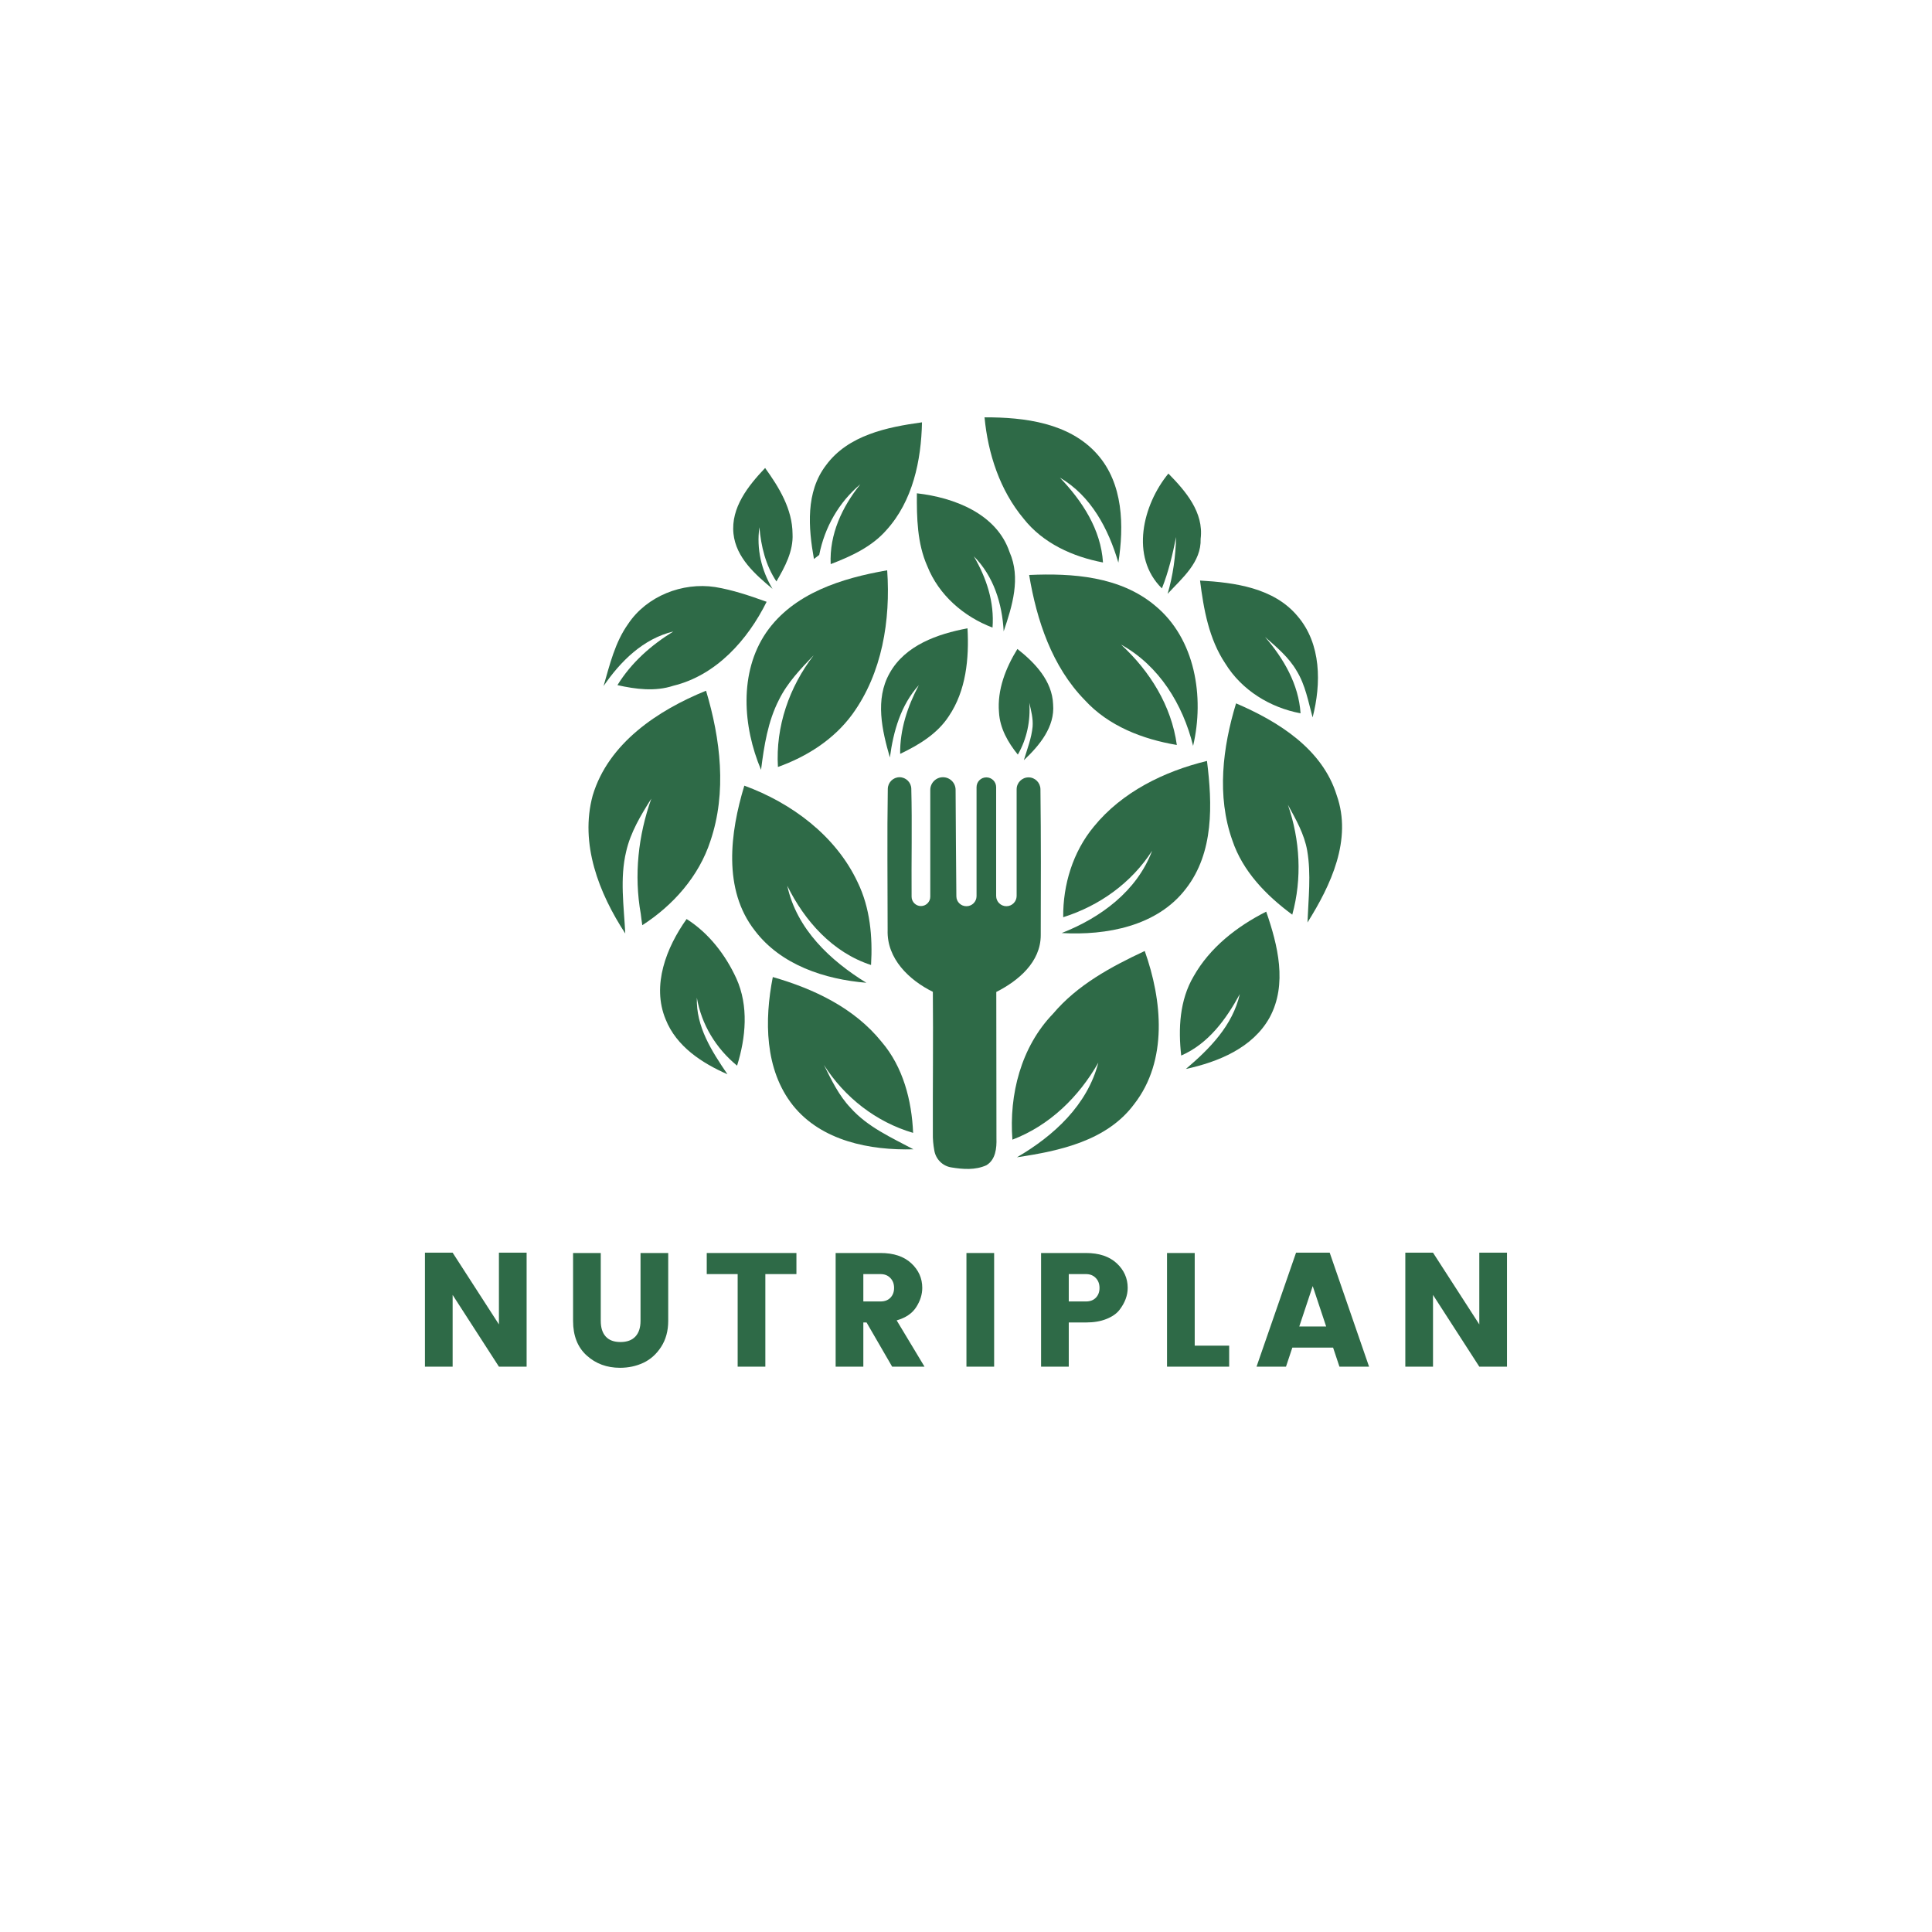 <svg xmlns="http://www.w3.org/2000/svg" xmlns:xlink="http://www.w3.org/1999/xlink" width="500" zoomAndPan="magnify" viewBox="0 0 375 375" height="500" preserveAspectRatio="xMidYMid meet" version="1.0"><defs><g/></defs><rect x="-37.5" width="450" fill="#ffffff" y="-37.5" height="450" fill-opacity="1"/><rect x="-37.5" width="450" fill="#ffffff" y="-37.5" height="450" fill-opacity="1"/><path fill="#2e6a47" d="M 160.324 90.309 C 164.625 84.457 172.172 82.906 178.957 81.973 C 178.812 89.371 177.176 97.238 172.055 102.887 C 169.219 106.133 165.211 107.977 161.234 109.496 C 160.969 103.703 163.457 98.383 166.996 93.992 C 162.812 97.504 160.062 102.359 159.008 107.711 C 158.746 107.918 158.25 108.297 157.984 108.5 C 156.902 102.418 156.348 95.516 160.324 90.309 Z M 160.324 90.309 " fill-opacity="1" fill-rule="nonzero"/><path fill="#2e6a47" d="M 148.508 90.836 C 151.23 94.609 153.801 98.82 153.832 103.617 C 154.008 106.98 152.34 110.051 150.703 112.859 C 148.598 109.699 147.719 106.043 147.398 102.328 C 146.812 106.543 147.777 110.668 149.941 114.293 C 146.578 111.484 142.863 108.238 142.367 103.586 C 141.84 98.527 145.23 94.285 148.508 90.836 Z M 148.508 90.836 " fill-opacity="1" fill-rule="nonzero"/><path fill="#2e6a47" d="M 226.785 91.918 C 230.117 95.309 233.688 99.434 233.043 104.582 C 233.191 109.145 229.445 112.215 226.637 115.258 C 227.691 111.66 228.188 107.945 228.277 104.23 C 227.602 107.625 226.812 110.988 225.527 114.207 C 219.297 108.094 221.812 97.973 226.785 91.918 Z M 226.785 91.918 " fill-opacity="1" fill-rule="nonzero"/><path fill="#2e6a47" d="M 177.965 95.75 C 185.16 96.566 193.438 99.695 195.953 107.156 C 198.176 112.188 196.48 117.629 194.812 122.543 C 194.52 117.16 192.883 111.867 189.02 107.977 C 191.477 112.188 193.027 116.867 192.648 121.812 C 187.062 119.703 182.207 115.492 179.984 109.875 C 178.023 105.461 177.934 100.516 177.965 95.75 Z M 177.965 95.75 " fill-opacity="1" fill-rule="nonzero"/><path fill="#2e6a47" d="M 148.715 122.777 C 154.008 115.113 163.457 112.215 172.203 110.695 C 172.875 120.379 171.238 130.645 165.445 138.629 C 161.875 143.516 156.641 146.852 150.996 148.867 C 150.527 141.027 153.188 133.336 157.957 127.164 C 155.441 129.797 152.836 132.488 151.199 135.824 C 149.035 140.035 148.305 144.773 147.719 149.426 C 144.18 141.059 143.418 130.527 148.715 122.777 Z M 148.715 122.777 " fill-opacity="1" fill-rule="nonzero"/><path fill="#2e6a47" d="M 144.473 152.496 C 153.656 155.859 162.227 162.207 166.469 171.246 C 168.895 176.219 169.395 181.863 169.07 187.305 C 161.641 184.906 156.145 178.734 152.809 171.918 C 154.621 180.312 161.117 186.426 168.164 190.758 C 160.09 190.082 151.609 187.332 146.52 180.637 C 140.258 172.648 141.723 161.562 144.473 152.496 Z M 144.473 152.496 " fill-opacity="1" fill-rule="nonzero"/><path fill="#2e6a47" d="M 199.758 111.602 C 208.152 111.223 217.395 111.867 224.152 117.512 C 232.02 123.945 233.805 135.297 231.582 144.773 C 229.594 136.73 225 129.211 217.598 125.117 C 223.188 130.266 227.371 136.965 228.422 144.598 C 221.812 143.484 215.172 140.941 210.551 135.883 C 204.203 129.387 201.219 120.406 199.758 111.602 Z M 199.758 111.602 " fill-opacity="1" fill-rule="nonzero"/><path fill="#2e6a47" d="M 204.379 196.781 C 209.117 191.164 215.641 187.656 222.191 184.586 C 225.586 194.121 226.727 205.852 220.145 214.305 C 214.852 221.441 205.664 223.398 197.387 224.629 C 204.523 220.477 211.047 214.508 213.184 206.258 C 209.41 212.898 203.734 218.457 196.508 221.207 C 195.836 212.461 198.176 203.219 204.379 196.781 Z M 204.379 196.781 " fill-opacity="1" fill-rule="nonzero"/><path fill="#2e6a47" d="M 121.918 121.109 C 125.516 115.699 132.449 112.977 138.797 113.941 C 142.219 114.5 145.555 115.641 148.801 116.809 C 145.113 124.238 139 131.082 130.695 133.102 C 127.156 134.273 123.383 133.773 119.844 132.984 C 122.531 128.625 126.363 125.234 130.695 122.57 C 124.844 123.977 120.457 128.336 117.152 133.16 C 118.352 129.008 119.375 124.676 121.918 121.109 Z M 121.918 121.109 " fill-opacity="1" fill-rule="nonzero"/><path fill="#2e6a47" d="M 129.203 197.863 C 126.453 191.254 129.348 183.883 133.27 178.383 C 137.566 181.102 140.816 185.316 142.922 189.906 C 145.348 195.262 144.766 201.402 143.066 206.844 C 138.973 203.48 136.164 198.887 135.258 193.652 C 135.082 199.297 138.152 204.035 141.195 208.512 C 136.25 206.348 131.277 203.102 129.203 197.863 Z M 129.203 197.863 " fill-opacity="1" fill-rule="nonzero"/><path fill="#2e6a47" d="M 172.668 130.676 C 175.684 125.234 182 123.039 187.793 121.957 C 188.113 127.809 187.527 134.039 184.164 139.012 C 181.941 142.434 178.344 144.598 174.719 146.324 C 174.66 141.613 176.152 137.109 178.344 132.984 C 174.836 136.875 173.402 141.938 172.727 147.027 C 171.207 141.789 169.805 135.734 172.668 130.676 Z M 172.668 130.676 " fill-opacity="1" fill-rule="nonzero"/><path fill="#2e6a47" d="M 231.668 189.527 C 234.828 183.91 240.094 179.816 245.77 176.949 C 248.02 183.441 249.922 191.047 246.441 197.484 C 243.164 203.391 236.496 206.113 230.176 207.488 C 234.801 203.566 239.246 199.062 240.648 192.949 C 237.988 197.836 234.566 202.574 229.27 204.883 C 228.688 199.676 228.949 194.148 231.668 189.527 Z M 231.668 189.527 " fill-opacity="1" fill-rule="nonzero"/><path fill="#2e6a47" d="M 115.043 154.398 C 118.086 144.246 127.68 137.871 137.043 134.066 C 139.852 143.457 141.109 153.754 137.891 163.23 C 135.668 170.074 130.664 175.723 124.668 179.582 C 124.582 179.027 124.434 177.945 124.375 177.387 C 123.031 169.871 123.879 162.176 126.422 155.012 C 124.406 158.199 122.387 161.535 121.539 165.277 C 120.281 170.516 121.102 175.895 121.363 181.191 C 116.246 173.352 112.5 163.785 115.043 154.398 Z M 115.043 154.398 " fill-opacity="1" fill-rule="nonzero"/><path fill="#2e6a47" d="M 239.918 136.523 C 248.109 140.035 256.68 145.359 259.457 154.367 C 262.5 162.969 258.316 171.832 253.781 179.055 C 253.957 174.406 254.516 169.695 253.727 165.102 C 253.168 161.887 251.531 159.047 249.98 156.211 C 252.352 163.055 252.758 170.516 250.828 177.535 C 245.797 173.82 241.207 169.141 239.188 163.086 C 236.145 154.516 237.316 145.066 239.918 136.523 Z M 239.918 136.523 " fill-opacity="1" fill-rule="nonzero"/><path fill="#2e6a47" d="M 197.477 125.965 C 200.867 128.625 204.23 132.137 204.406 136.699 C 204.789 141.086 201.746 144.715 198.734 147.551 C 199.375 145.387 200.223 143.281 200.43 141.027 C 200.547 139.449 200.137 137.93 199.785 136.406 C 200.047 139.887 199.316 143.426 197.562 146.469 C 195.66 144.129 194.082 141.379 193.906 138.281 C 193.527 133.891 195.223 129.621 197.477 125.965 Z M 197.477 125.965 " fill-opacity="1" fill-rule="nonzero"/><path fill="#2e6a47" d="M 212.305 160.453 C 217.773 153.723 225.965 149.715 234.273 147.699 C 235.324 156.062 235.648 165.484 230.176 172.504 C 224.621 179.785 214.734 181.602 206.074 181.102 C 213.621 178.148 220.672 172.973 223.625 165.133 C 219.617 171.363 213.418 175.809 206.367 178.031 C 206.309 171.742 208.238 165.367 212.305 160.453 Z M 212.305 160.453 " fill-opacity="1" fill-rule="nonzero"/><path fill="#2e6a47" d="M 191.098 81.004 C 191.77 88.086 194.082 95.164 198.676 100.664 C 202.449 105.461 208.238 108.062 214.09 109.176 C 213.68 102.738 210.051 97.238 205.723 92.707 C 211.809 96.273 215.141 102.652 217.074 109.203 C 218.184 102.066 218.039 93.875 212.977 88.172 C 207.566 82.059 198.82 80.977 191.098 81.004 Z M 191.098 81.004 " fill-opacity="1" fill-rule="nonzero"/><path fill="#2e6a47" d="M 251.676 130.207 C 253.375 132.957 253.93 136.172 254.777 139.246 C 256.473 132.691 256.473 124.969 251.852 119.59 C 247.262 114.09 239.656 113.066 232.926 112.684 C 233.629 118.273 234.652 124.035 237.84 128.801 C 241.031 133.98 246.527 137.344 252.438 138.453 C 252.059 132.781 249.16 127.836 245.535 123.625 C 247.785 125.613 250.156 127.574 251.676 130.207 Z M 251.676 130.207 " fill-opacity="1" fill-rule="nonzero"/><path fill="#2e6a47" d="M 165.094 215.035 C 162.812 212.637 161.379 209.625 159.918 206.699 C 163.922 212.988 170.035 217.785 177.234 219.891 C 176.969 213.602 175.301 207.109 171.121 202.223 C 165.824 195.641 157.957 191.926 150 189.645 C 148.363 197.98 148.391 207.605 153.918 214.566 C 159.449 221.469 168.867 223.312 177.293 223.078 C 173.02 220.797 168.398 218.75 165.094 215.035 Z M 165.094 215.035 " fill-opacity="1" fill-rule="nonzero"/><path fill="#2e6a47" d="M 202.008 181.512 C 202.008 186.75 197.648 190.375 193.379 192.539 C 193.41 202.02 193.379 211.465 193.41 220.941 C 193.469 222.844 193.262 225.098 191.449 226.18 C 189.285 227.145 186.945 226.969 184.633 226.59 C 182.965 226.324 181.648 225.008 181.355 223.344 C 181.152 222.23 181.035 221.09 181.066 219.949 C 181.035 210.793 181.152 201.668 181.066 192.512 C 176.441 190.23 172.113 186.074 172.289 180.547 C 172.289 171.391 172.172 162.234 172.32 153.109 C 172.348 151.852 173.371 150.859 174.602 150.859 C 175.828 150.859 176.852 151.852 176.883 153.082 C 177.059 160.07 176.883 167.062 176.941 174.055 C 176.941 175.047 177.758 175.867 178.754 175.867 C 179.75 175.867 180.566 175.047 180.566 174.055 L 180.566 153.316 C 180.566 151.969 181.68 150.859 183.023 150.859 C 184.371 150.859 185.48 151.941 185.48 153.316 C 185.512 158.289 185.57 169.461 185.629 173.965 C 185.629 175.047 186.504 175.895 187.586 175.895 C 188.672 175.895 189.547 175.02 189.547 173.938 L 189.547 152.789 C 189.547 151.734 190.395 150.887 191.449 150.887 C 192.5 150.887 193.352 151.734 193.352 152.789 L 193.352 173.906 C 193.352 175.02 194.258 175.895 195.34 175.895 C 196.449 175.895 197.328 174.988 197.328 173.906 L 197.328 153.199 C 197.328 151.941 198.352 150.887 199.641 150.887 C 200.898 150.887 201.922 151.91 201.949 153.168 C 202.066 162.586 202.039 172.066 202.008 181.512 Z M 202.008 181.512 " fill-opacity="1" fill-rule="nonzero"/><g fill="#2e6a47" fill-opacity="1"><g transform="translate(80.122, 265.269)"><g><path d="M 16.719 -22.125 L 22.094 -22.125 L 22.094 0 L 16.719 0 L 7.734 -13.922 L 7.734 0 L 2.359 0 L 2.359 -22.125 L 7.734 -22.125 L 16.719 -8.203 Z M 16.719 -22.125 "/></g></g></g><g fill="#2e6a47" fill-opacity="1"><g transform="translate(108.967, 265.269)"><g><path d="M 2.266 -8.891 L 2.266 -22.062 L 7.641 -22.062 L 7.641 -8.891 C 7.641 -7.566 7.961 -6.551 8.609 -5.844 C 9.254 -5.133 10.207 -4.781 11.469 -4.781 C 12.727 -4.781 13.691 -5.133 14.359 -5.844 C 15.023 -6.551 15.359 -7.566 15.359 -8.891 L 15.359 -22.062 L 20.734 -22.062 L 20.734 -8.891 C 20.734 -6.941 20.273 -5.258 19.359 -3.844 C 18.453 -2.438 17.301 -1.406 15.906 -0.75 C 14.52 -0.102 13.008 0.219 11.375 0.219 C 8.82 0.219 6.664 -0.578 4.906 -2.172 C 3.145 -3.766 2.266 -6.004 2.266 -8.891 Z M 2.266 -8.891 "/></g></g></g><g fill="#2e6a47" fill-opacity="1"><g transform="translate(136.335, 265.269)"><g><path d="M 0.844 -17.969 L 0.844 -22.062 L 18.25 -22.062 L 18.25 -17.969 L 12.219 -17.969 L 12.219 0 L 6.844 0 L 6.844 -17.969 Z M 0.844 -17.969 "/></g></g></g><g fill="#2e6a47" fill-opacity="1"><g transform="translate(159.839, 265.269)"><g><path d="M 7.734 -8.578 L 7.734 0 L 2.359 0 L 2.359 -22.062 L 11.062 -22.062 C 13.613 -22.062 15.602 -21.398 17.031 -20.078 C 18.457 -18.754 19.172 -17.16 19.172 -15.297 C 19.172 -14.023 18.781 -12.781 18 -11.562 C 17.227 -10.344 15.961 -9.484 14.203 -8.984 L 19.609 0 L 13.328 0 L 8.359 -8.578 Z M 7.734 -17.969 L 7.734 -12.656 L 11.062 -12.656 C 11.875 -12.656 12.516 -12.895 12.984 -13.375 C 13.461 -13.863 13.703 -14.5 13.703 -15.281 C 13.703 -16.07 13.457 -16.719 12.969 -17.219 C 12.488 -17.719 11.852 -17.969 11.062 -17.969 Z M 7.734 -17.969 "/></g></g></g><g fill="#2e6a47" fill-opacity="1"><g transform="translate(185.227, 265.269)"><g><path d="M 2.359 0 L 2.359 -22.062 L 7.734 -22.062 L 7.734 0 Z M 2.359 0 "/></g></g></g><g fill="#2e6a47" fill-opacity="1"><g transform="translate(199.713, 265.269)"><g><path d="M 19.172 -15.297 C 19.172 -13.816 18.633 -12.383 17.562 -11 C 17 -10.281 16.156 -9.695 15.031 -9.25 C 13.914 -8.801 12.594 -8.578 11.062 -8.578 L 7.734 -8.578 L 7.734 0 L 2.359 0 L 2.359 -22.062 L 11.062 -22.062 C 13.613 -22.062 15.602 -21.398 17.031 -20.078 C 18.457 -18.754 19.172 -17.16 19.172 -15.297 Z M 7.734 -12.656 L 11.062 -12.656 C 11.875 -12.656 12.516 -12.895 12.984 -13.375 C 13.461 -13.863 13.703 -14.5 13.703 -15.281 C 13.703 -16.07 13.457 -16.719 12.969 -17.219 C 12.488 -17.719 11.852 -17.969 11.062 -17.969 L 7.734 -17.969 Z M 7.734 -12.656 "/></g></g></g><g fill="#2e6a47" fill-opacity="1"><g transform="translate(224.159, 265.269)"><g><path d="M 2.359 -22.062 L 7.734 -22.062 L 7.734 -4.078 L 14.422 -4.078 L 14.422 0 L 2.359 0 Z M 2.359 -22.062 "/></g></g></g><g fill="#2e6a47" fill-opacity="1"><g transform="translate(243.61, 265.269)"><g><path d="M 16.375 0 L 15.141 -3.703 L 7.234 -3.703 L 6 0 L 0.281 0 L 7.953 -22.125 L 14.484 -22.125 L 22.125 0 Z M 8.578 -7.797 L 13.797 -7.797 L 11.188 -15.641 Z M 8.578 -7.797 "/></g></g></g><g fill="#2e6a47" fill-opacity="1"><g transform="translate(270.412, 265.269)"><g><path d="M 16.719 -22.125 L 22.094 -22.125 L 22.094 0 L 16.719 0 L 7.734 -13.922 L 7.734 0 L 2.359 0 L 2.359 -22.125 L 7.734 -22.125 L 16.719 -8.203 Z M 16.719 -22.125 "/></g></g></g></svg>